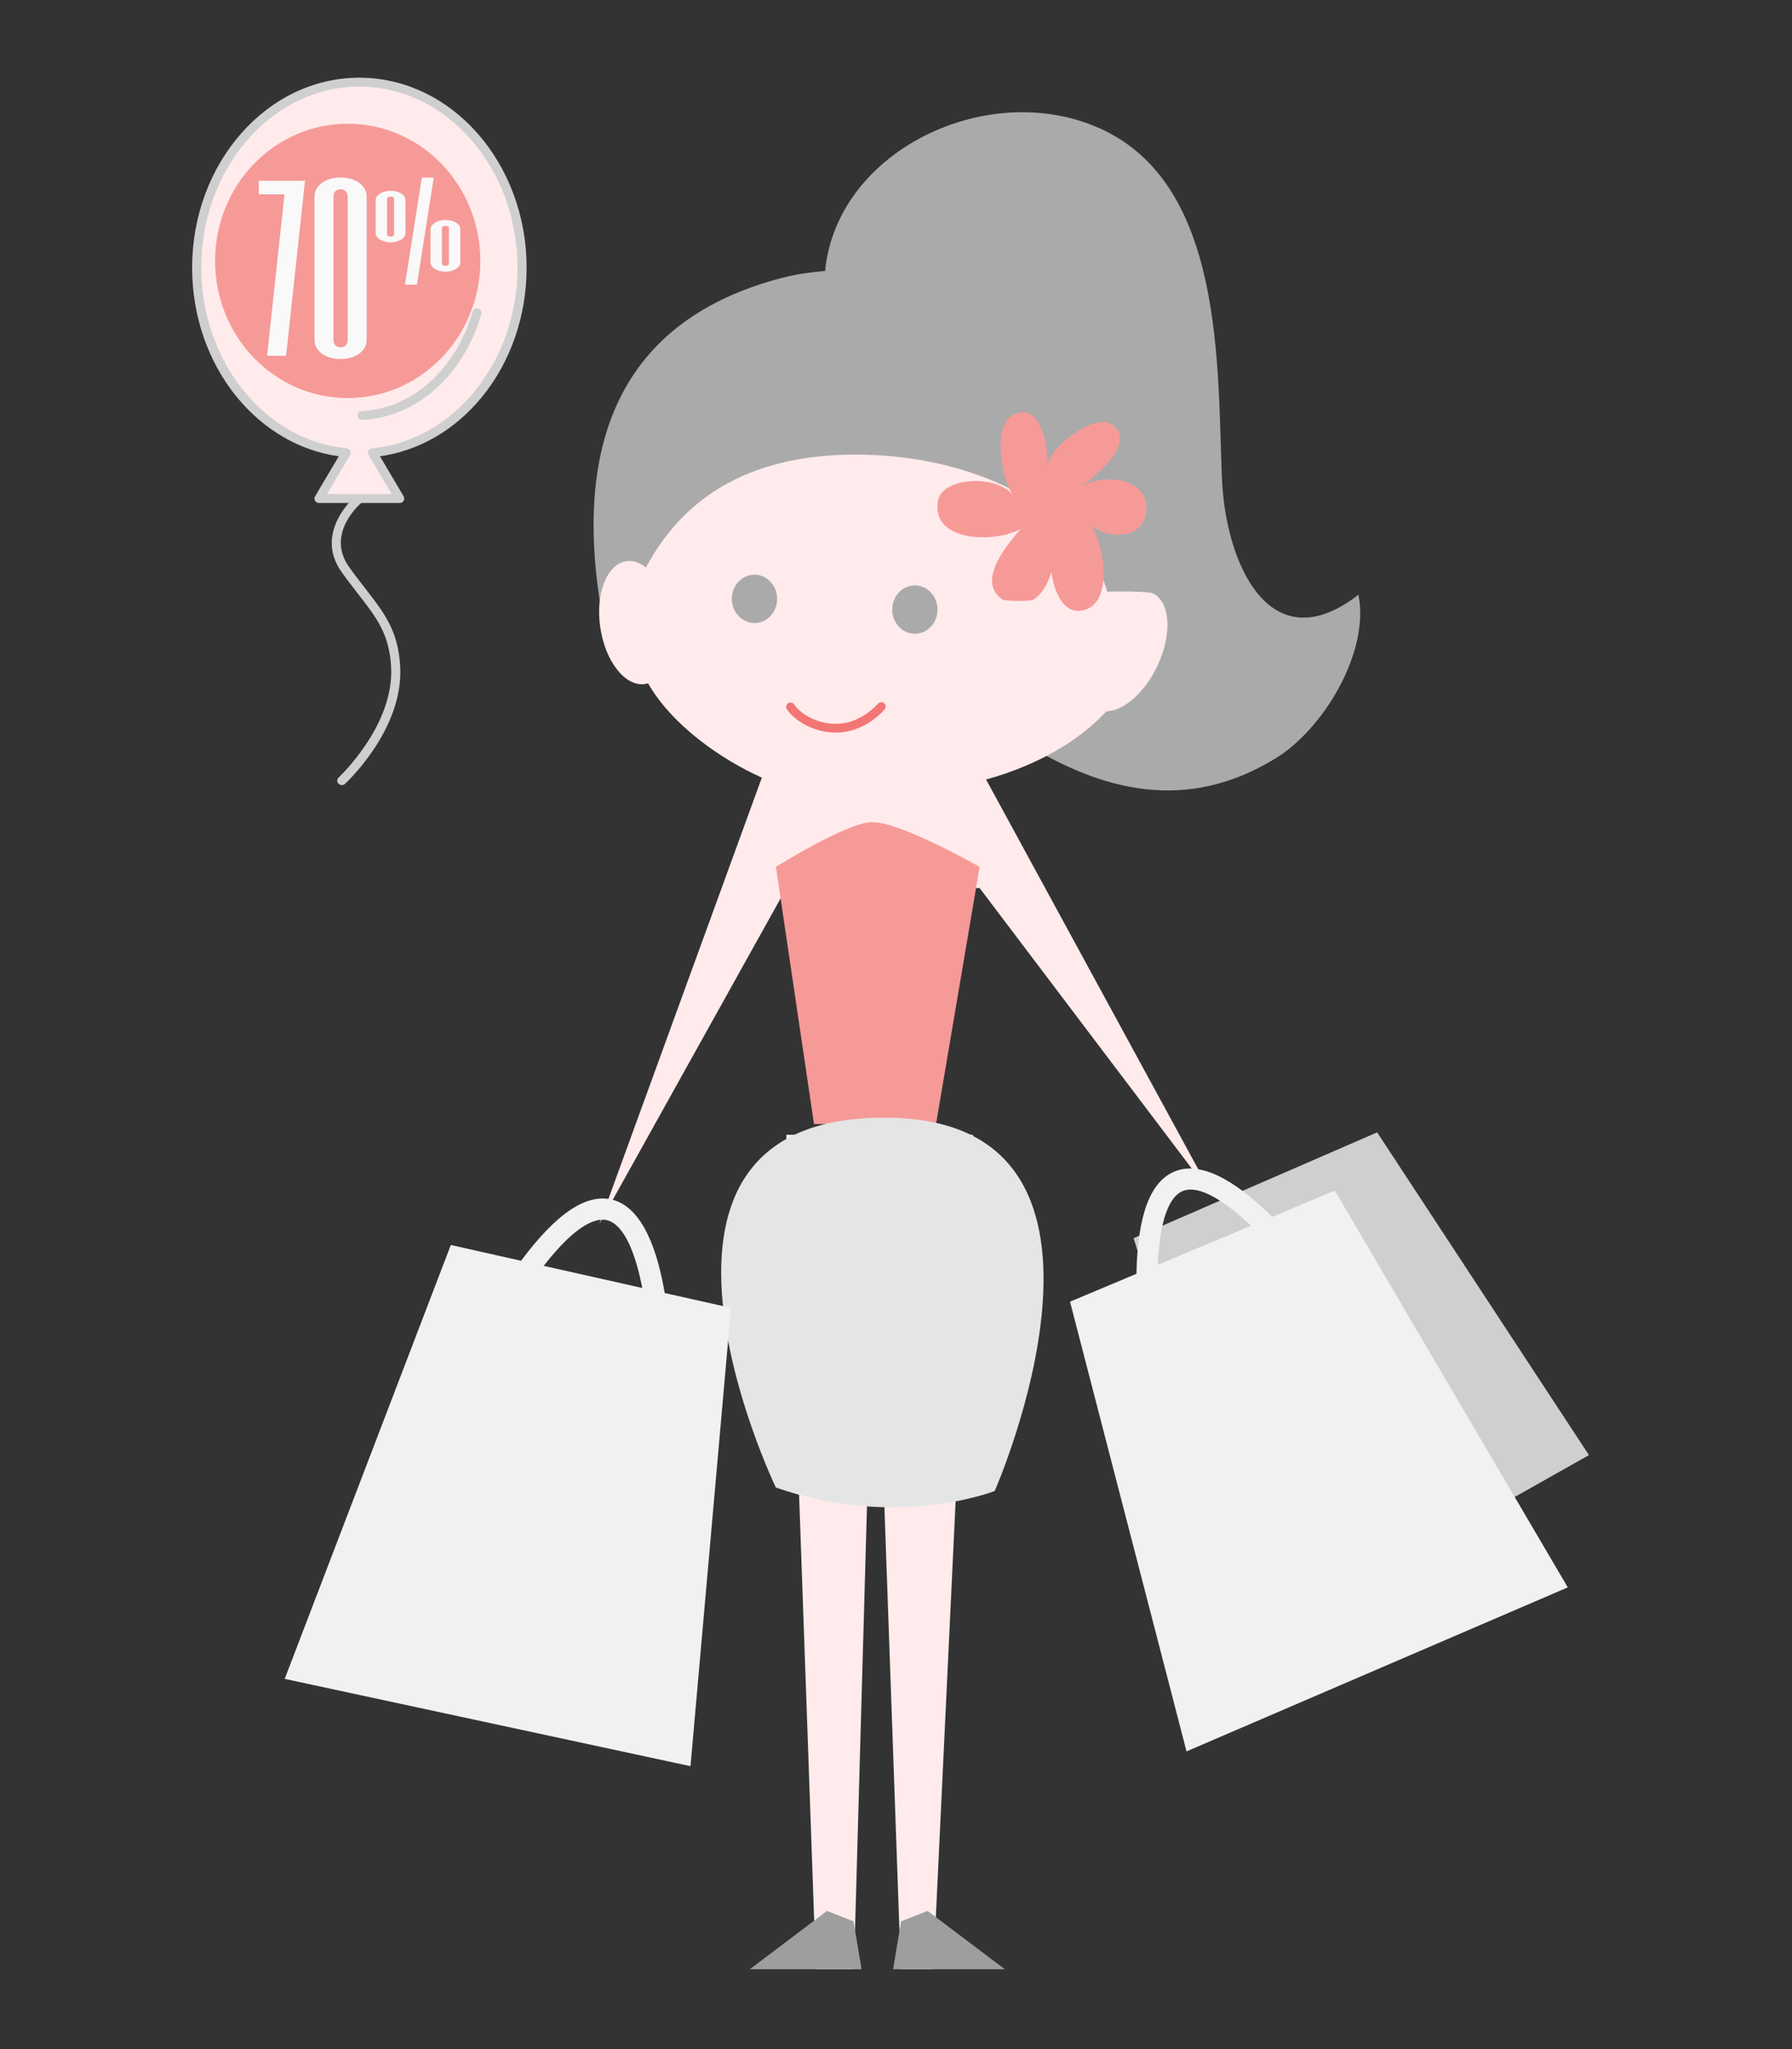 <?xml version="1.0" encoding="UTF-8"?>
<svg width="140px" height="160px" viewBox="0 0 140 160" version="1.1" xmlns="http://www.w3.org/2000/svg" xmlns:xlink="http://www.w3.org/1999/xlink">
    <rect x="0" y="0" width="140" height="160" fill="#333333" stroke="none"/>
    <!-- Generator: Sketch 41.1 (35376) - http://www.bohemiancoding.com/sketch -->
    <title>Shopping</title>
    <desc>Created with Sketch.</desc>
    <defs></defs>
    <g id="Page-1" stroke="none" stroke-width="1" fill="none" fill-rule="evenodd">
        <g id="Shopping-Girl" transform="translate(15, 6)">
            <g id="Ballon">
                <path d="M25.785,14.906 C25.785,6.902 20.094,0.414 13.075,0.414 C6.056,0.414 0.366,6.902 0.366,14.906 C0.366,22.513 5.508,28.746 12.045,29.345 L9.925,32.929 L16.226,32.929 L14.106,29.345 C20.643,28.746 25.785,22.513 25.785,14.906" id="Fill-38" fill="#FFEBEB"></path>
                <path d="M10.541,32.582 L15.61,32.582 L13.798,29.519 C13.737,29.416 13.734,29.291 13.79,29.186 C13.846,29.081 13.952,29.011 14.073,29 C20.441,28.416 25.429,22.225 25.429,14.906 C25.429,7.106 19.887,0.761 13.075,0.761 C6.264,0.761 0.722,7.106 0.722,14.906 C0.722,22.225 5.71,28.416 12.078,29 C12.199,29.011 12.305,29.081 12.361,29.186 C12.417,29.291 12.414,29.416 12.353,29.519 L10.541,32.582 Z M16.226,33.276 L9.925,33.276 C9.797,33.276 9.68,33.21 9.617,33.102 C9.553,32.995 9.553,32.862 9.617,32.755 L11.467,29.628 C8.405,29.201 5.585,27.561 3.475,24.969 C1.241,22.223 0.01,18.649 0.01,14.906 C0.01,6.724 5.871,0.067 13.075,0.067 C20.28,0.067 26.141,6.724 26.141,14.906 C26.141,18.649 24.909,22.223 22.675,24.969 C20.566,27.561 17.746,29.201 14.684,29.628 L16.534,32.755 C16.598,32.862 16.598,32.995 16.534,33.102 C16.471,33.21 16.353,33.276 16.226,33.276 L16.226,33.276 Z" id="Fill-39" fill="#CFCFCF"></path>
                <path d="M22.526,14.371 C22.526,20.287 17.887,25.082 12.165,25.082 C6.442,25.082 1.804,20.287 1.804,14.371 C1.804,8.455 6.442,3.659 12.165,3.659 C17.887,3.659 22.526,8.455 22.526,14.371" id="Fill-40" fill="#F69A98"></path>
                <path d="M12.163,9.344 C12.163,9.153 12.104,9.01 11.989,8.914 C11.873,8.819 11.746,8.771 11.607,8.771 C11.468,8.771 11.34,8.819 11.225,8.914 C11.109,9.01 11.051,9.153 11.051,9.344 L11.051,20.55 C11.051,20.741 11.109,20.885 11.225,20.98 C11.34,21.076 11.468,21.123 11.607,21.123 C11.746,21.123 11.873,21.076 11.989,20.98 C12.104,20.885 12.163,20.741 12.163,20.55 L12.163,9.344 Z M13.644,20.515 C13.644,20.768 13.586,20.989 13.471,21.179 C13.355,21.369 13.201,21.527 13.008,21.653 C12.815,21.78 12.597,21.875 12.353,21.938 C12.11,22.001 11.862,22.033 11.607,22.033 C11.352,22.033 11.103,22.001 10.86,21.938 C10.617,21.875 10.399,21.78 10.206,21.653 C10.013,21.527 9.859,21.369 9.743,21.179 C9.627,20.989 9.569,20.768 9.569,20.515 L9.569,9.38 C9.569,9.127 9.627,8.905 9.743,8.716 C9.859,8.526 10.013,8.368 10.206,8.241 C10.399,8.115 10.617,8.02 10.86,7.956 C11.103,7.893 11.352,7.862 11.607,7.862 C11.862,7.862 12.11,7.893 12.353,7.956 C12.597,8.02 12.815,8.115 13.008,8.241 C13.201,8.368 13.355,8.526 13.471,8.716 C13.586,8.905 13.644,9.127 13.644,9.38 L13.644,20.515 L13.644,20.515 Z" id="Fill-41" fill="#F9F9F9"></path>
                <path d="M20.072,11.8 C20.072,11.749 20.046,11.709 19.994,11.679 C19.943,11.649 19.882,11.634 19.812,11.634 C19.736,11.634 19.67,11.649 19.611,11.679 C19.552,11.709 19.523,11.749 19.523,11.8 L19.523,14.604 C19.523,14.63 19.546,14.661 19.593,14.699 C19.64,14.737 19.713,14.756 19.812,14.756 C19.882,14.756 19.943,14.741 19.994,14.711 C20.046,14.681 20.072,14.645 20.072,14.604 L20.072,11.8 Z M20.961,14.501 C20.961,14.599 20.93,14.69 20.869,14.776 C20.808,14.861 20.724,14.936 20.619,15.001 C20.514,15.066 20.392,15.117 20.252,15.155 C20.111,15.193 19.965,15.212 19.812,15.212 C19.648,15.212 19.495,15.193 19.352,15.155 C19.208,15.117 19.084,15.065 18.978,14.999 C18.872,14.932 18.788,14.854 18.727,14.764 C18.665,14.674 18.634,14.578 18.634,14.477 L18.634,11.908 C18.634,11.807 18.665,11.713 18.727,11.624 C18.788,11.535 18.872,11.458 18.978,11.392 C19.084,11.326 19.208,11.273 19.352,11.235 C19.495,11.197 19.648,11.178 19.812,11.178 C19.965,11.178 20.111,11.197 20.252,11.233 C20.392,11.269 20.514,11.319 20.619,11.382 C20.724,11.445 20.808,11.52 20.869,11.607 C20.93,11.694 20.961,11.79 20.961,11.894 L20.961,14.501 Z M18.884,7.871 L17.57,16.227 L16.64,16.227 L17.955,7.871 L18.884,7.871 Z M15.786,9.517 C15.786,9.47 15.76,9.431 15.709,9.399 C15.657,9.367 15.594,9.352 15.519,9.352 C15.448,9.352 15.384,9.367 15.325,9.399 C15.266,9.431 15.237,9.47 15.237,9.517 L15.237,12.317 C15.237,12.346 15.261,12.378 15.308,12.415 C15.354,12.451 15.425,12.469 15.519,12.469 C15.594,12.469 15.657,12.455 15.709,12.426 C15.76,12.398 15.786,12.362 15.786,12.317 L15.786,9.517 Z M16.675,12.211 C16.675,12.308 16.643,12.401 16.58,12.487 C16.516,12.574 16.432,12.65 16.327,12.714 C16.222,12.779 16.099,12.83 15.959,12.868 C15.819,12.906 15.672,12.925 15.519,12.925 C15.361,12.925 15.211,12.906 15.068,12.868 C14.926,12.83 14.802,12.778 14.697,12.712 C14.591,12.646 14.507,12.568 14.443,12.478 C14.38,12.388 14.348,12.291 14.348,12.187 L14.348,9.624 C14.348,9.527 14.38,9.434 14.443,9.345 C14.507,9.257 14.591,9.18 14.697,9.114 C14.802,9.047 14.926,8.995 15.068,8.955 C15.21,8.916 15.361,8.896 15.518,8.896 C15.671,8.896 15.818,8.914 15.959,8.951 C16.099,8.987 16.221,9.036 16.327,9.1 C16.432,9.162 16.516,9.238 16.58,9.327 C16.643,9.415 16.675,9.511 16.675,9.615 L16.675,12.211 L16.675,12.211 Z" id="Fill-42" fill="#F9F9F9"></path>
                <polyline id="Fill-43" fill="#F9F9F9" points="5.215 8.115 5.215 9.172 7.228 9.172 5.865 21.78 7.35 21.78 8.828 8.115 5.215 8.115"></polyline>
                <path d="M13.296,26.784 C13.107,26.784 12.95,26.64 12.941,26.454 C12.931,26.263 13.083,26.1 13.279,26.091 C17.202,25.904 20.597,22.857 21.927,18.329 C21.982,18.145 22.179,18.038 22.367,18.091 C22.556,18.143 22.665,18.336 22.611,18.52 C21.196,23.338 17.546,26.582 13.314,26.784 C13.307,26.784 13.302,26.784 13.296,26.784" id="Fill-44" fill="#CFCFCF"></path>
                <path d="M11.705,55.304 C11.611,55.304 11.517,55.268 11.447,55.195 C11.312,55.056 11.318,54.837 11.461,54.705 C11.504,54.665 15.794,50.644 15.556,46.1 C15.421,43.522 14.45,42.272 12.98,40.381 C12.573,39.857 12.151,39.315 11.698,38.682 C9.435,35.518 12.812,32.691 12.847,32.663 C12.997,32.539 13.221,32.558 13.348,32.705 C13.474,32.852 13.455,33.071 13.305,33.194 C13.185,33.293 10.392,35.644 12.281,38.285 C12.726,38.906 13.143,39.443 13.547,39.962 C15.041,41.884 16.12,43.273 16.266,46.065 C16.521,50.931 12.136,55.037 11.95,55.209 C11.881,55.272 11.793,55.304 11.705,55.304" id="Fill-45" fill="#CFCFCF"></path>
            </g>
            <g id="Girl-Shopping" transform="translate(7.064, 2.014)">
                <polyline id="Fill-42" fill="#FFEBEB" points="44.648 145.752 46.271 88.304 48.313 145.752 50.855 145.752 53.955 80.592 39.367 80.592 41.679 145.752 44.648 145.752"></polyline>
                <polyline id="Fill-43" fill="#9E9E9E" points="45.25 145.752 44.616 142.01 42.548 141.197 36.512 145.752 45.25 145.752"></polyline>
                <polyline id="Fill-44" fill="#9E9E9E" points="56.442 145.752 50.407 141.197 48.339 142.01 47.704 145.752 56.442 145.752"></polyline>
                <path d="M84.065,38.422 C77.133,43.799 73.68,35.969 73.403,29.388 C73.028,20.531 73.599,6.371 63.847,2.004 C54.502,-2.181 41.608,4.58 42.374,15.207 L41.547,37.102 C51.323,44.242 63.64,59.758 77.595,51.199 C81.356,48.892 84.961,42.869 84.065,38.422" id="Fill-41" fill="#AAAAAA"></path>
                <path d="M66.69,40.852 C69.987,32.762 69.115,22.842 62.265,18.074 C55.721,13.516 45.097,12.127 39.099,13.667 C27.896,16.543 22.157,24.825 25.057,40.475 C38.9,39.339 53.036,38.606 66.69,40.852" id="Fill-45" fill="#AAAAAA"></path>
                <path d="M54.973,52.852 C58.894,51.773 62.184,49.896 64.374,47.527 C65.699,47.51 67.338,46.113 68.342,44.009 C69.537,41.502 69.375,38.95 67.983,38.309 C67.663,38.16 64.82,38.133 64.444,38.199 C62.687,32.096 54.56,27.482 44.793,27.482 C36.073,27.482 31.142,31.163 28.402,36.298 C27.92,35.917 27.395,35.729 26.871,35.806 C25.349,36.026 24.436,38.351 24.835,40.999 C25.231,43.647 26.786,45.616 28.309,45.397 C28.395,45.384 28.479,45.362 28.562,45.337 C30.447,48.624 34.271,51.278 37.454,52.708 L24.759,87.552 L39.384,61.304 L54.47,61.329 L72.746,85.482 L54.973,52.852" id="Fill-46" fill="#FFEBEB"></path>
                <path d="M43.206,49.189 C43.079,49.189 42.956,49.183 42.84,49.174 C41.251,49.051 39.952,48.159 39.418,47.381 C39.311,47.225 39.351,47.011 39.506,46.905 C39.662,46.798 39.875,46.837 39.982,46.993 C40.427,47.641 41.528,48.387 42.892,48.491 C43.82,48.561 45.202,48.349 46.543,46.924 C46.673,46.786 46.889,46.78 47.026,46.909 C47.163,47.039 47.17,47.255 47.041,47.393 C45.679,48.839 44.26,49.189 43.206,49.189 Z" id="Shape" fill="#F27674"></path>
                <path d="M41.53,79.761 L38.556,59.676 C38.556,59.676 44.063,56.215 46.057,56.18 C48.27,56.143 54.47,59.676 54.47,59.676 L51.078,79.67 L41.53,79.761" id="Fill-47" fill="#F69A98"></path>
                <path d="M38.65,38.745 C38.65,39.786 37.856,40.632 36.88,40.632 C35.904,40.632 35.111,39.786 35.111,38.745 C35.111,37.702 35.904,36.859 36.88,36.859 C37.856,36.859 38.65,37.702 38.65,38.745" id="Fill-48" fill="#AAAAAA"></path>
                <path d="M51.178,39.584 C51.178,40.625 50.387,41.471 49.411,41.471 C48.433,41.471 47.641,40.625 47.641,39.584 C47.641,38.541 48.433,37.696 49.411,37.696 C50.387,37.696 51.178,38.541 51.178,39.584" id="Fill-49" fill="#AAAAAA"></path>
                <path d="M62.206,30.092 C63.322,29.385 66.764,26.626 64.89,25.187 C63.418,24.056 59.583,27.223 59.791,28.465 C59.818,26.857 59.254,23.17 57.02,24.416 C55.45,25.292 56.168,29.534 57.177,30.796 C56.043,28.998 51.585,29.193 51.219,31.057 C50.586,34.301 55.668,34.429 57.672,33.284 C56.323,34.849 54.296,37.437 56.247,38.801 C56.438,38.933 58.4,38.948 58.645,38.818 C59.275,38.488 59.841,37.527 60.08,36.628 C60.265,38.118 60.959,39.83 62.334,39.676 C65.136,39.362 64.135,34.153 63.098,32.944 C64.471,34.176 67.038,34.009 67.423,32.267 C68.081,29.287 64.109,28.811 62.206,30.092" id="Fill-66" fill="#F69A98"></path>
                <path d="M38.548,108.134 C38.548,108.134 24.346,78.603 47.744,79.271 C68.21,79.856 55.647,108.409 55.647,108.409 C55.647,108.409 47.926,111.439 38.548,108.134" id="Fill-50" fill="#E5E5E5"></path>
                <path d="M20.413,90.828 C23.072,87.41 24.616,87.064 25.385,87.27 C26.725,87.626 27.601,89.922 28.113,92.555 L20.413,90.828 Z M13.156,89.199 L0.179,123.078 L31.881,129.894 L35.046,94.11 L29.866,92.949 C29.332,89.791 28.201,86.313 25.814,85.673 C23.789,85.131 21.426,86.695 18.646,90.431 L13.156,89.199 L13.156,89.199 Z" id="Fill-51" fill="#F1F1F1"></path>
                <polyline id="Fill-52" fill="#CFCFCF" points="76.425 120.065 102.073 105.605 85.527 80.405 66.497 88.667 76.425 120.065"></polyline>
                <path d="M68.39,90.749 C68.572,86.423 69.629,85.248 70.374,84.97 C71.673,84.486 73.719,85.848 75.666,87.696 L68.39,90.749 Z M61.532,93.625 L70.634,128.74 L100.419,115.933 L82.216,84.949 L77.323,87.002 C75.052,84.739 72.112,82.56 69.797,83.421 C67.832,84.152 66.815,86.795 66.72,91.449 L61.532,93.625 L61.532,93.625 Z" id="Fill-53" fill="#F1F1F1"></path>
            </g>
        </g>
    </g>
</svg>